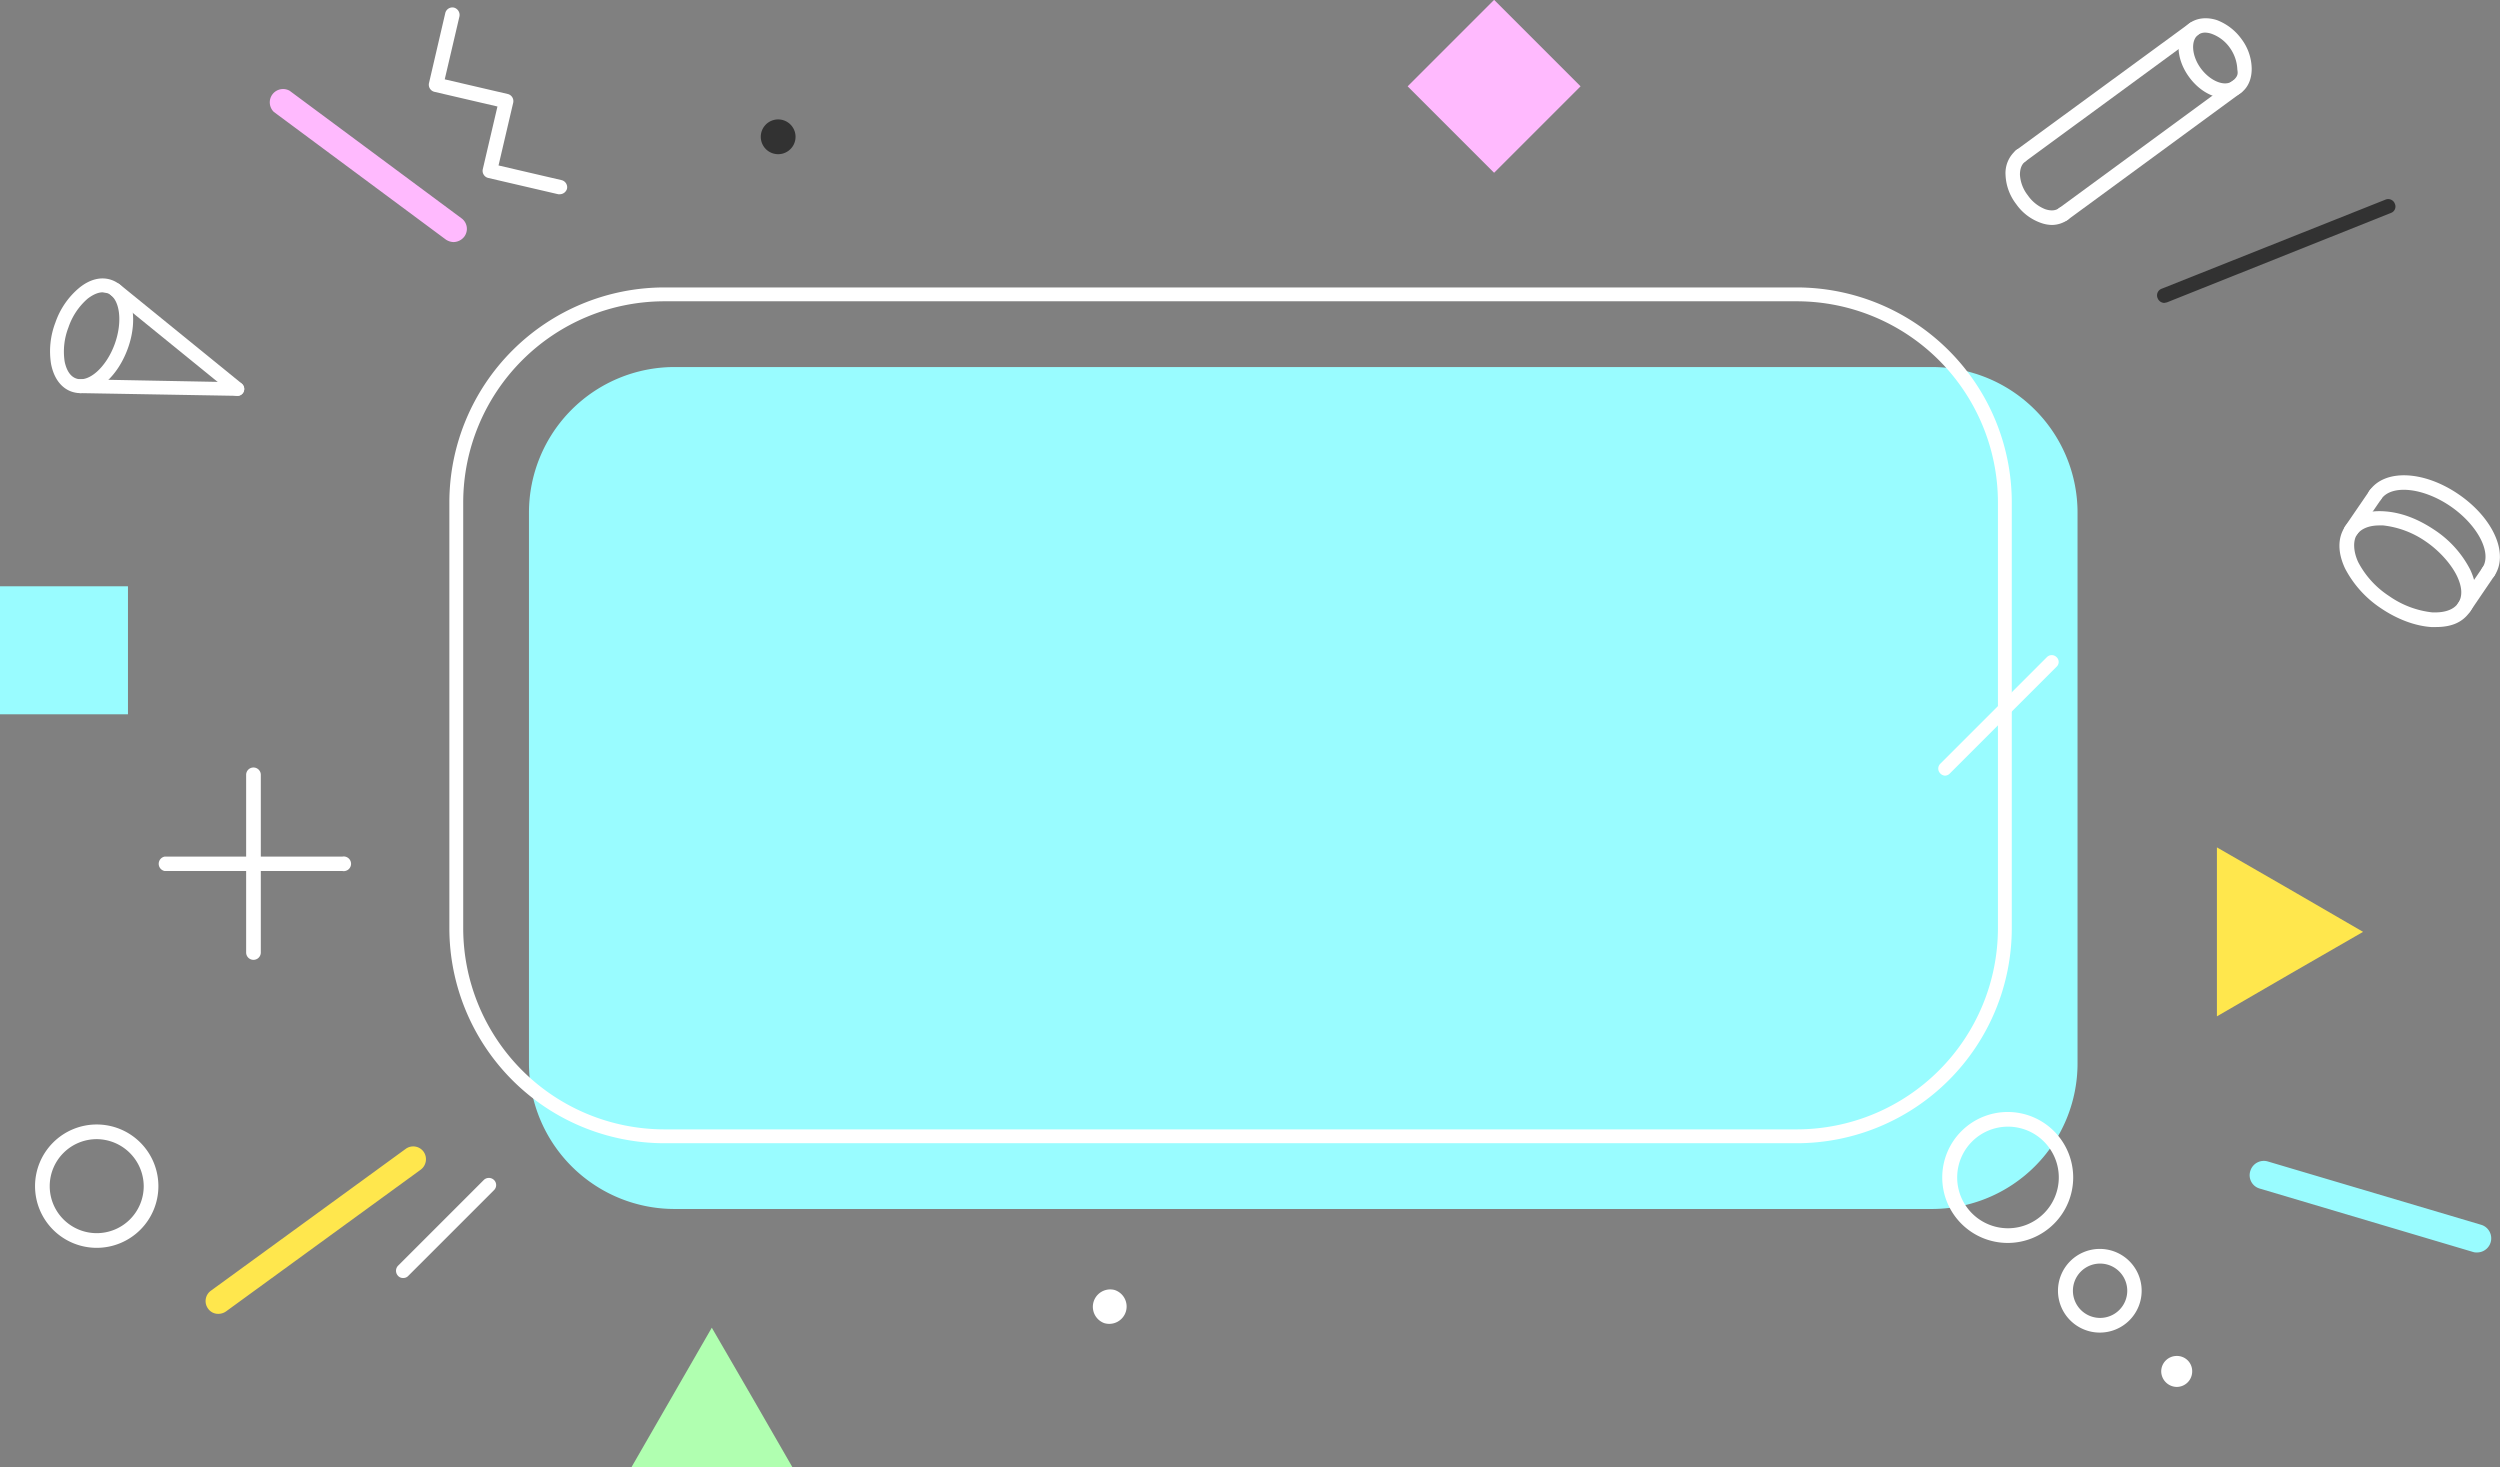 <svg xmlns="http://www.w3.org/2000/svg" width="920.2" height="540.1" viewBox="0 0 920.2 540.1">
  <rect x="0" y="0" width="920.2" height="540.1" fill="#808080" stroke="none"/>
  <title>nbanner53_246333254</title>
  <g id="Layer_2" data-name="Layer 2">
    <g id="nbanner53_246333254">
      <g>
        <path d="M194.7,188.7V391.4A53.6,53.6,0,0,0,248.3,445H711.1a53.6,53.6,0,0,0,53.6-53.6V188.7a53.6,53.6,0,0,0-53.6-53.6H248.3A53.6,53.6,0,0,0,194.7,188.7Z" fill="#99fcff"/>
        <polygon points="262 488.7 276.9 514.4 291.7 540.1 262 540.1 232.4 540.1 247.2 514.4 262 488.7" fill="#b0ffb0"/>
        <path d="M289.6,44.8a6.4,6.4,0,1,0,2.4,8.7A6.4,6.4,0,0,0,289.6,44.8Z" fill="#323232"/>
        <path d="M911.7,461a3.9,3.9,0,0,1-1.5-.2l-78.4-23.3a5.1,5.1,0,0,1-3.5-6.5,5.2,5.2,0,0,1,6.4-3.5l78.5,23.3a5.2,5.2,0,0,1-1.5,10.2Z" fill="#99fcff"/>
        <g>
          <path d="M29.6,144.7a10.2,10.2,0,0,1-3.4-.6c-3.8-1.4-6.4-5-7.4-10.1a29.5,29.5,0,0,1,1.6-15.3A28.8,28.8,0,0,1,29.1,106c4-3.3,8.3-4.3,12.1-2.9,7.4,2.7,10,13.9,5.8,25.3C43.4,138.2,36.3,144.7,29.6,144.7Zm8.2-37.1c-2.2,0-4.3,1.4-5.5,2.3a24.2,24.2,0,0,0-7.1,10.6h0a24.5,24.5,0,0,0-1.4,12.6c.4,1.9,1.4,5.2,4.2,6.2,4.6,1.7,11.1-4.1,14.2-12.6s1.9-17.1-2.7-18.8Zm-15,12h0Z" fill="#fff"/>
          <path d="M87.4,145.7a2.8,2.8,0,0,1-1.6-.5L40.9,108.7a2.6,2.6,0,0,1-.4-3.6,2.6,2.6,0,0,1,3.6-.4L89,141.2a2.6,2.6,0,0,1,.3,3.6A2.5,2.5,0,0,1,87.4,145.7Z" fill="#fff"/>
          <path d="M87.4,145.7h-.1l-57.8-1a2.6,2.6,0,0,1-2.5-2.6,2.7,2.7,0,0,1,2.6-2.5l57.8,1.1a2.5,2.5,0,0,1,2.5,2.5A2.5,2.5,0,0,1,87.4,145.7Z" fill="#fff"/>
        </g>
        <polygon points="869.8 343 842.9 358.5 816 374.1 816 343 816 311.9 842.9 327.4 869.8 343" fill="#ffe74d"/>
        <rect y="215.8" width="47.1" height="47.12" fill="#99fcff"/>
        <path d="M796.6,111.5a2.7,2.7,0,0,1-2.4-1.7,2.6,2.6,0,0,1,1.4-3.5L878,73.5a2.6,2.6,0,0,1,3.5,1.5,2.5,2.5,0,0,1-1.5,3.4l-82.4,32.9Z" fill="#323232"/>
        <path d="M80.4,483.6a4.5,4.5,0,0,1-3.8-1.9,4.7,4.7,0,0,1,1-6.6l71.7-52.2a4.7,4.7,0,0,1,6.6,1,4.8,4.8,0,0,1-1,6.6L83.2,482.7A4.9,4.9,0,0,1,80.4,483.6Z" fill="#ffe74d"/>
        <path d="M206.1,71.5h-.6l-25.8-6a2.7,2.7,0,0,1-2-3.2l5.4-23.1-23.2-5.4a2.7,2.7,0,0,1-2-3.2l6-25.8a2.7,2.7,0,0,1,3.2-2,2.8,2.8,0,0,1,2,3.3l-5.4,23.1,23.2,5.4a2.7,2.7,0,0,1,2,3.2l-5.4,23.1,23.2,5.4a2.7,2.7,0,0,1,2,3.2A2.8,2.8,0,0,1,206.1,71.5Z" fill="#fff"/>
        <g>
          <path d="M126,320.6H60.6a2.7,2.7,0,0,1,0-5.3H126a2.7,2.7,0,1,1,0,5.3Z" fill="#fff"/>
          <path d="M93.3,353.3a2.7,2.7,0,0,1-2.7-2.7V285.2a2.7,2.7,0,0,1,5.4,0v65.4A2.7,2.7,0,0,1,93.3,353.3Z" fill="#fff"/>
        </g>
        <g>
          <path d="M759.5,81.5a2.9,2.9,0,0,1-2.2-1.1,2.8,2.8,0,0,1,.6-3.8l63.7-46.7a2.8,2.8,0,0,1,3.8.6,2.7,2.7,0,0,1-.6,3.7L761.1,80.9A2.7,2.7,0,0,1,759.5,81.5Z" fill="#fff"/>
          <path d="M743.8,60a2.5,2.5,0,0,1-2.1-1,2.7,2.7,0,0,1,.5-3.8L806,8.5a2.7,2.7,0,0,1,3.7.6,2.6,2.6,0,0,1-.6,3.7L745.4,59.5A2.4,2.4,0,0,1,743.8,60Z" fill="#fff"/>
          <path d="M819,36.1c-4.6,0-9.6-2.8-13.2-7.7-5.3-7.2-5.2-15.9.2-19.9,2.6-1.9,6.3-2.3,10-1.1a19.9,19.9,0,0,1,9,6.9A18.6,18.6,0,0,1,828.8,25c.1,3.9-1.3,7.3-4,9.2A9.4,9.4,0,0,1,819,36.1ZM811.7,12a4.4,4.4,0,0,0-2.6.8c-2.8,2.1-2.4,7.8,1,12.4s8.7,6.8,11.5,4.7,1.9-3.5,1.9-4.7a14.8,14.8,0,0,0-2.8-7.7h0a14,14,0,0,0-6.5-5A7.9,7.9,0,0,0,811.7,12Z" fill="#fff"/>
          <path d="M755.3,82.8a12.5,12.5,0,0,1-4.2-.8,18.6,18.6,0,0,1-9-6.9,18.8,18.8,0,0,1-3.9-10.7,11,11,0,0,1,4-9.2,2.7,2.7,0,0,1,3.8.6,2.7,2.7,0,0,1-.6,3.7c-1.7,1.3-1.9,3.6-1.9,4.8a13.6,13.6,0,0,0,2.9,7.6,14,14,0,0,0,6.4,5.1c1.2.4,3.4.9,5.1-.4a2.7,2.7,0,0,1,3.7.6,2.6,2.6,0,0,1-.5,3.7A10.1,10.1,0,0,1,755.3,82.8Z" fill="#fff"/>
        </g>
        <g>
          <path d="M896.6,230.8h-1.7c-6-.4-12.6-2.9-18.5-6.9a39.4,39.4,0,0,1-13.2-14.6c-2.8-5.9-2.8-11.4,0-15.5s7.9-6,14.3-5.6S890,191,896,195a38.7,38.7,0,0,1,13.2,14.6c2.8,5.9,2.8,11.4,0,15.5S902.2,230.8,896.6,230.8Zm-20.8-37.4c-3.8,0-6.7,1.2-8.2,3.3s-1.5,6.1.4,10.2a33.4,33.4,0,0,0,11.4,12.5h0a34.1,34.1,0,0,0,15.8,6c4.5.2,7.9-.9,9.6-3.4s1.5-6-.5-10.1-6.2-9-11.3-12.5a34.1,34.1,0,0,0-15.8-6Z" fill="#fff"/>
          <path d="M915.9,213.2a3,3,0,0,1-1.5-.5,2.7,2.7,0,0,1-.7-3.7c3.7-5.4-1.7-15.8-11.8-22.7s-21.7-8-25.4-2.6a2.7,2.7,0,0,1-3.7.7,2.6,2.6,0,0,1-.7-3.7c5.5-8.1,19.9-7.6,32.8,1.2s18.7,22,13.2,30.1A2.9,2.9,0,0,1,915.9,213.2Z" fill="#fff"/>
          <path d="M865.4,197.9a2.6,2.6,0,0,1-1.5-.4,2.7,2.7,0,0,1-.7-3.8l8.9-13a2.5,2.5,0,0,1,3.7-.7,2.7,2.7,0,0,1,.7,3.7l-8.9,13A2.6,2.6,0,0,1,865.4,197.9Z" fill="#fff"/>
          <path d="M907,226.2a2.6,2.6,0,0,1-1.5-.4,2.7,2.7,0,0,1-.7-3.8l8.9-13a2.5,2.5,0,0,1,3.7-.7,2.7,2.7,0,0,1,.7,3.7l-8.9,13.1A2.8,2.8,0,0,1,907,226.2Z" fill="#fff"/>
        </g>
        <path d="M166.9,89.1a5.3,5.3,0,0,1-2.9-1L100.8,41.2a4.9,4.9,0,0,1,5.8-7.8l63.2,46.9a4.8,4.8,0,0,1,1.1,6.8A5.1,5.1,0,0,1,166.9,89.1Z" fill="#ffbafe"/>
        <rect x="527.4" y="9.3" width="45" height="45.01" transform="translate(916.3 443.1) rotate(-135)" fill="#ffbafe"/>
        <path d="M414.4,482.8a6.4,6.4,0,0,0-4.2-8,6.4,6.4,0,0,0-3.8,12.2A6.4,6.4,0,0,0,414.4,482.8Z" fill="#fff"/>
        <path d="M35.6,459.3a22.7,22.7,0,1,1,22.7-22.7A22.7,22.7,0,0,1,35.6,459.3Zm0-40a17.3,17.3,0,1,0,17.3,17.3A17.4,17.4,0,0,0,35.6,419.3Z" fill="#fff"/>
        <g>
          <path d="M739,457.5a24.1,24.1,0,1,1,24.1-24.1A24.1,24.1,0,0,1,739,457.5Zm0-42.8a18.7,18.7,0,1,0,18.8,18.7A18.7,18.7,0,0,0,739,414.7Z" fill="#fff"/>
          <path d="M772.9,490.5a15.4,15.4,0,1,1,15.4-15.4A15.4,15.4,0,0,1,772.9,490.5Zm0-25.4a10,10,0,1,0,10.1,10A10,10,0,0,0,772.9,465.1Z" fill="#fff"/>
          <path d="M801.2,510.5a5.7,5.7,0,0,0,5.7-5.7,5.6,5.6,0,0,0-5.7-5.7,5.7,5.7,0,0,0-5.7,5.7A5.8,5.8,0,0,0,801.2,510.5Z" fill="#fff"/>
        </g>
        <path d="M661.4,420.8H244.5a79.2,79.2,0,0,1-79.1-79.1V184.9a79.2,79.2,0,0,1,79.1-79.1H661.4a79.2,79.2,0,0,1,79.1,79.1V341.7A79.2,79.2,0,0,1,661.4,420.8ZM244.5,110.9a74.1,74.1,0,0,0-74,74V341.7a74.1,74.1,0,0,0,74,74H661.4a74.1,74.1,0,0,0,74-74V184.9a74.1,74.1,0,0,0-74-74Z" fill="#fff"/>
        <path d="M715.9,285.5a2.5,2.5,0,0,1-1.7-.8,2.5,2.5,0,0,1,0-3.6l39.2-39.2a2.5,2.5,0,0,1,3.6,0,2.4,2.4,0,0,1,0,3.5l-39.3,39.3A2.5,2.5,0,0,1,715.9,285.5Z" fill="#fff"/>
        <path d="M148.4,470.4a2.4,2.4,0,0,1-1.9-.8,2.7,2.7,0,0,1,0-3.7l31.6-31.6a2.7,2.7,0,0,1,3.7,0,2.6,2.6,0,0,1,0,3.8l-31.5,31.5A2.4,2.4,0,0,1,148.4,470.4Z" fill="#fff"/>
      </g>
    </g>
  </g>
</svg>
